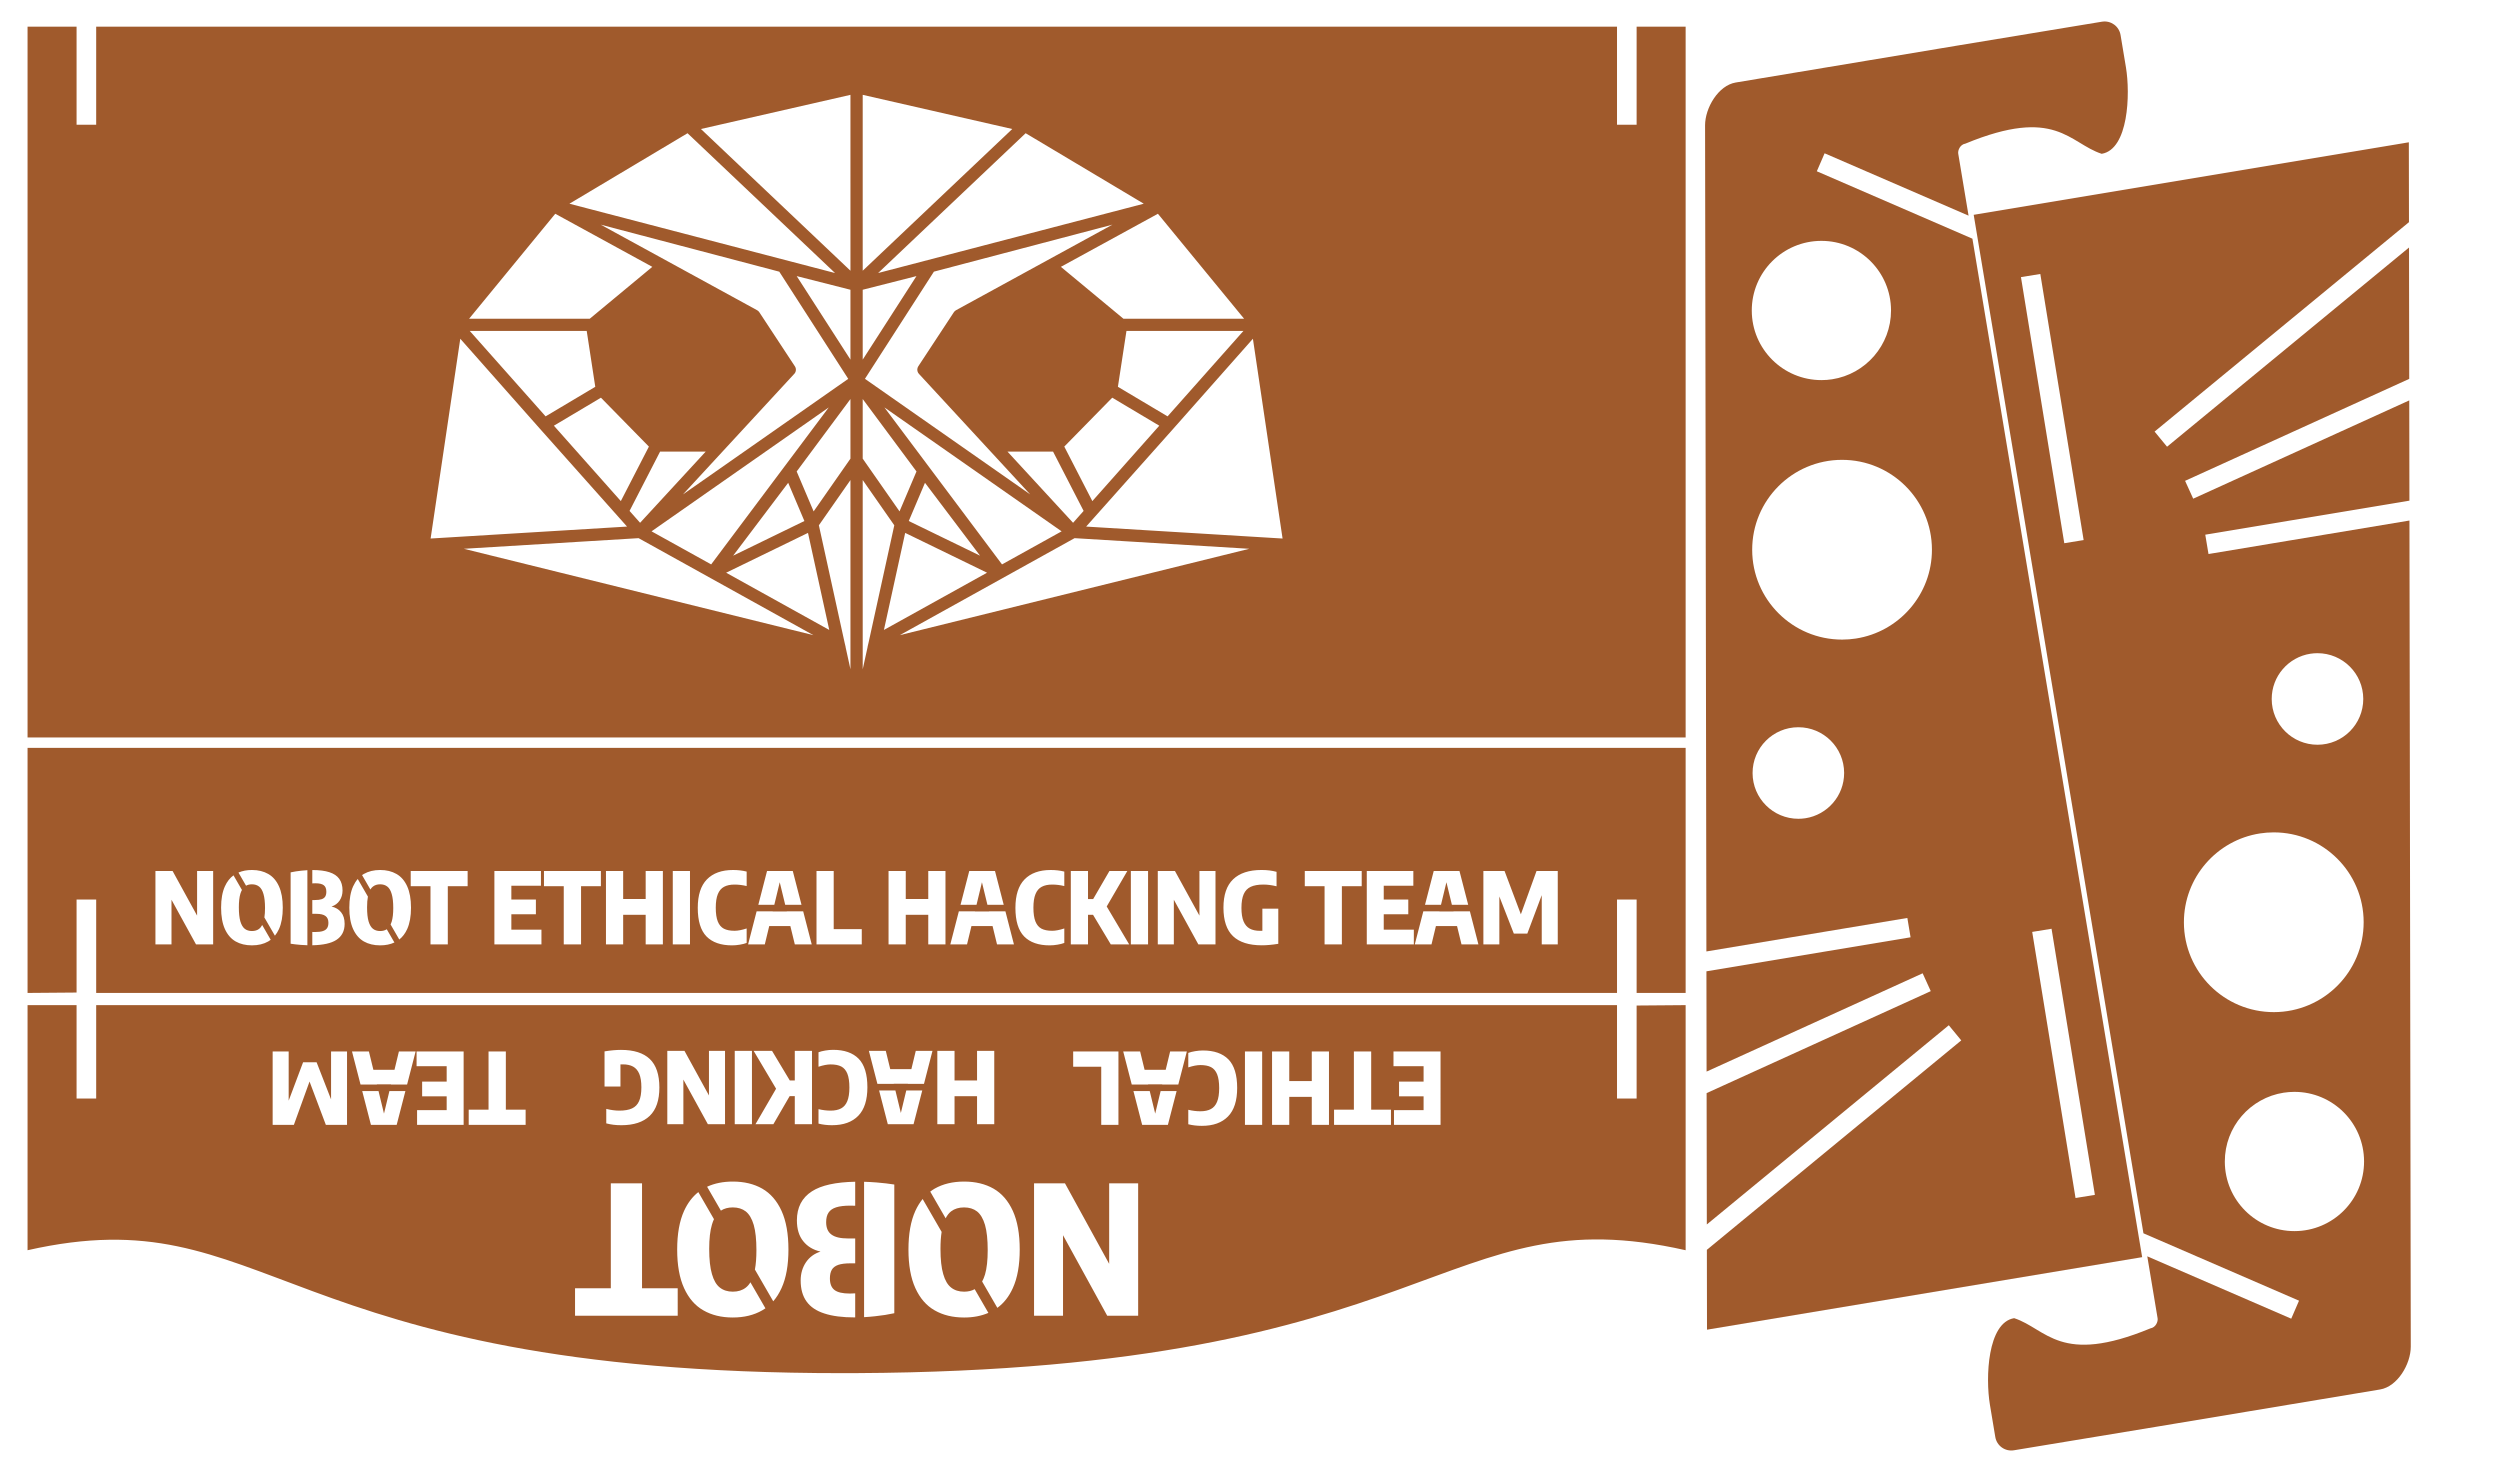 <?xml version="1.0" encoding="UTF-8" standalone="no"?>
<svg
   xmlns:dc="http://purl.org/dc/elements/1.1/"
   xmlns:cc="http://creativecommons.org/ns#"
   xmlns:rdf="http://www.w3.org/1999/02/22-rdf-syntax-ns#"
   xmlns:svg="http://www.w3.org/2000/svg"
   xmlns="http://www.w3.org/2000/svg"
   id="svg8"
   version="1.1"
   viewBox="0 0 510 300"
   height="300mm"
   width="510mm">
  <defs
     id="defs2" />
  <g
     transform="translate(0,-210)"
     style="display:none"
     id="layer5">
    <path
       id="rect815"
       d="M 204.138,473.337 H 154.138 V 103.337 h 50 z m -0.054,-10 v -4 h -4 v 4 z m 0,-346 V 113.337 h -4 v 4 z"
       style="display:inline;opacity:1;vector-effect:none;fill:#a05a2c;fill-opacity:1;fill-rule:evenodd;stroke:none;stroke-width:0.7;stroke-linecap:round;stroke-linejoin:round;stroke-miterlimit:4;stroke-dasharray:none;stroke-dashoffset:0;stroke-opacity:1;paint-order:stroke fill markers" />
    <path
       id="path4993"
       d="M 7.021,473.337 H 152.021 V 103.337 H 7.021 V 113.337 H 27.021 v 4 H 7.021 V 459.337 H 27.021 v 4 H 7.021 Z"
       style="display:inline;opacity:1;vector-effect:none;fill:#a05a2c;fill-opacity:1;fill-rule:evenodd;stroke:none;stroke-width:0.7;stroke-linecap:round;stroke-linejoin:round;stroke-miterlimit:4;stroke-dasharray:none;stroke-dashoffset:0;stroke-opacity:1;paint-order:stroke fill markers" />
    <path
       style="display:inline;opacity:1;vector-effect:none;fill:#a05a2c;fill-opacity:1;fill-rule:evenodd;stroke:none;stroke-width:0.7;stroke-linecap:round;stroke-linejoin:round;stroke-miterlimit:4;stroke-dasharray:none;stroke-dashoffset:0;stroke-opacity:1;paint-order:stroke fill markers"
       d="m 206.717,251.636 0.784,210.635 41.739,26.765 -2.159,3.367 -39.562,-25.368 0.048,12.819 c 0.003,0.676 -0.666,1.783 -1.774,1.787 l -13.219,0.049 c -5.54,0.021 -9.983,4.497 -9.963,10.037 l 0.005,1.421 2.5e-4,0.091 0.019,5.181 c 0.007,1.832 1.488,3.302 3.32,3.295 l 18.52,-0.069 3.172,-0.012 42.392,-0.157 c 3.585,-0.013 7.006,-4.094 7.576,-7.633 l 26.818,-166.363 -41.56,0.155 -0.015,-4 42.22,-0.157 3.256,-20.194 -46.726,12.707 -1.05,-3.86 48.475,-13.182 4.264,-26.453 -55.252,32.175 -2.013,-3.457 58.088,-33.826 2.593,-16.086 -72.416,0.269 0.445,119.609 -4,0.015 -0.445,-119.61 z m 19.124,149.364 a 18.335,18.335 0 0 1 21.017,-15.185 18.335,18.335 0 0 1 15.186,21.017 18.335,18.335 0 0 1 -21.017,15.186 18.335,18.335 0 0 1 -15.186,-21.017 z m 0.396,49.504 a 14.203,14.203 0 0 1 16.281,-11.764 14.203,14.203 0 0 1 11.764,16.281 14.203,14.203 0 0 1 -16.281,11.764 14.203,14.203 0 0 1 -11.764,-16.281 z m 24.608,-91.598 a 9.339,9.339 0 0 1 10.705,-7.735 9.339,9.339 0 0 1 7.735,10.705 9.339,9.339 0 0 1 -10.705,7.734 9.339,9.339 0 0 1 -7.735,-10.705 z"
       id="path4881" />
    <path
       id="path4883"
       d="M 5.38,98.154 216.015,97.37 242.779,55.631 l 3.367,2.159 -25.368,39.562 12.819,-0.048 c 0.676,-0.003 1.783,0.666 1.787,1.774 l 0.049,13.219 c 0.021,5.54 4.497,9.983 10.037,9.963 l 1.421,-0.005 0.091,-2.5e-4 5.181,-0.019 c 1.832,-0.007 3.302,-1.488 3.295,-3.32 l -0.069,-18.52 -0.012,-3.172 -0.157,-42.392 c -0.013,-3.585 -4.094,-7.006 -7.633,-7.576 L 81.225,20.439 l 0.155,41.56 -4,0.015 -0.157,-42.22 -20.194,-3.256 12.707,46.726 -3.86,1.05 -13.182,-48.475 -26.453,-4.264 32.175,55.252 -3.457,2.013 -33.826,-58.088 L 5.045,8.159 5.314,80.575 124.924,80.13 124.939,84.13 5.329,84.575 Z M 154.744,79.03 a 18.335,18.335 0 0 1 -15.185,-21.017 18.335,18.335 0 0 1 21.017,-15.186 18.335,18.335 0 0 1 15.186,21.017 18.335,18.335 0 0 1 -21.017,15.186 z m 49.504,-0.396 a 14.203,14.203 0 0 1 -11.764,-16.281 14.203,14.203 0 0 1 16.281,-11.764 14.203,14.203 0 0 1 11.764,16.281 14.203,14.203 0 0 1 -16.281,11.764 z M 112.65,54.026 a 9.339,9.339 0 0 1 -7.735,-10.705 9.339,9.339 0 0 1 10.705,-7.735 9.339,9.339 0 0 1 7.734,10.705 9.339,9.339 0 0 1 -10.705,7.735 z"
       style="display:inline;opacity:1;vector-effect:none;fill:#a05a2c;fill-opacity:1;fill-rule:evenodd;stroke:none;stroke-width:0.7;stroke-linecap:round;stroke-linejoin:round;stroke-miterlimit:4;stroke-dasharray:none;stroke-dashoffset:0;stroke-opacity:1;paint-order:stroke fill markers" />
    <path
       id="path4991"
       d="m 55.162,327.798 10.158,-18.573 11.033,-7.257 15.462,14.296 v 12.918 l -11.324,11.103 -13.284,2.032 z"
       style="display:inline;opacity:1;vector-effect:none;fill:#000000;fill-opacity:1;fill-rule:evenodd;stroke:none;stroke-width:0.7;stroke-linecap:round;stroke-linejoin:round;stroke-miterlimit:4;stroke-dasharray:none;stroke-dashoffset:0;stroke-opacity:1;paint-order:stroke fill markers" />
    <path
       id="rect847"
       d="m 55.162,248.876 12.045,-14.518 13.284,2.032 11.324,11.103 v 12.918 l -15.462,14.296 -11.033,-7.257 z"
       style="display:inline;opacity:1;vector-effect:none;fill:#000000;fill-opacity:1;fill-rule:evenodd;stroke:none;stroke-width:0.7;stroke-linecap:round;stroke-linejoin:round;stroke-miterlimit:4;stroke-dasharray:none;stroke-dashoffset:0;stroke-opacity:1;paint-order:stroke fill markers" />
    <path
       id="path4737"
       d="m 42.952,226.556 22.367,40.894 11.033,7.257 33.1,-30.551 -30.896,44.183 -23.286,-14.984 z"
       style="display:inline;fill:none;fill-opacity:1;stroke:#ff0000;stroke-width:0.265px;stroke-linecap:butt;stroke-linejoin:miter;stroke-opacity:1" />
    <path
       style="display:inline;fill:#333333;fill-opacity:1;stroke:#ff0000;stroke-width:0.265px;stroke-linecap:butt;stroke-linejoin:miter;stroke-opacity:1"
       d="m 131.883,292.099 -24.053,5.269 9.87,20.289 z"
       id="path4785" />
    <path
       style="display:inline;fill:#999999;fill-opacity:1;stroke:#ff0000;stroke-width:0.265px;stroke-linecap:butt;stroke-linejoin:miter;stroke-opacity:1"
       d="m 80.491,340.284 7.014,11.784 -20.298,17.96 v -27.712 z"
       id="path4771" />
    <path
       id="path4731"
       d="m 18.718,288.337 7.84,-34.313 32.52,34.313 z"
       style="display:inline;fill:#999999;fill-opacity:1;stroke:#ff0000;stroke-width:0.265px;stroke-linecap:butt;stroke-linejoin:miter;stroke-opacity:1" />
    <path
       id="path4733"
       d="m 26.558,254.024 16.395,-27.468 16.125,61.782 z"
       style="display:inline;fill:#999999;fill-opacity:1;stroke:#ff0000;stroke-width:0.265px;stroke-linecap:butt;stroke-linejoin:miter;stroke-opacity:1" />
    <path
       id="path4739"
       d="m 67.207,234.358 v -27.712 l -24.255,19.91 12.21,22.321 z"
       style="display:inline;fill:#999999;fill-opacity:1;stroke:#ff0000;stroke-width:0.265px;stroke-linecap:butt;stroke-linejoin:miter;stroke-opacity:1" />
    <path
       id="path4741"
       d="m 80.491,236.39 7.014,-11.784 -20.298,-17.96 v 27.712 z"
       style="display:inline;fill:#999999;fill-opacity:1;stroke:#ff0000;stroke-width:0.265px;stroke-linecap:butt;stroke-linejoin:miter;stroke-opacity:1" />
    <path
       id="path4743"
       d="M 87.505,224.606 105.367,240.513 91.815,247.493 80.491,236.39 Z"
       style="display:inline;fill:#999999;fill-opacity:1;stroke:#ff0000;stroke-width:0.265px;stroke-linecap:butt;stroke-linejoin:miter;stroke-opacity:1" />
    <path
       id="path4745"
       d="m 105.367,240.513 4.087,3.642 -17.639,16.255 V 247.493 Z"
       style="display:inline;fill:#999999;fill-opacity:1;stroke:#ff0000;stroke-width:0.265px;stroke-linecap:butt;stroke-linejoin:miter;stroke-opacity:1" />
    <path
       id="path4747"
       d="m 67.207,206.646 44.935,-6.671 -2.689,44.18 z"
       style="display:inline;fill:#999999;fill-opacity:1;stroke:#ff0000;stroke-width:0.265px;stroke-linecap:butt;stroke-linejoin:miter;stroke-opacity:1" />
    <path
       id="path4749"
       d="m 112.142,199.975 20.975,84.89 -1.234,-0.29 -22.43,-40.421 z"
       style="display:inline;fill:#333333;fill-opacity:1;stroke:#ff0000;stroke-width:0.265px;stroke-linecap:butt;stroke-linejoin:miter;stroke-opacity:1" />
    <path
       id="path4751"
       d="m 78.557,288.337 39.143,-29.32 -8.247,-14.863 z"
       style="display:inline;fill:#999999;fill-opacity:1;stroke:#ff0000;stroke-width:0.265px;stroke-linecap:butt;stroke-linejoin:miter;stroke-opacity:1" />
    <path
       id="path4753"
       d="m 78.557,288.337 h 16.339 l 12.935,-9.031 -10.881,-4.618 z"
       style="display:inline;fill:#999999;fill-opacity:1;stroke:#ff0000;stroke-width:0.265px;stroke-linecap:butt;stroke-linejoin:miter;stroke-opacity:1" />
    <path
       id="path4755"
       d="m 131.883,284.575 -24.053,-5.269 9.87,-20.289 z"
       style="display:inline;fill:#333333;fill-opacity:1;stroke:#ff0000;stroke-width:0.265px;stroke-linecap:butt;stroke-linejoin:miter;stroke-opacity:1" />
    <path
       id="path4757"
       d="m 94.896,288.337 h 54.118 l -41.184,-9.031 z"
       style="display:inline;fill:none;fill-opacity:1;stroke:#ff0000;stroke-width:0.265px;stroke-linecap:butt;stroke-linejoin:miter;stroke-opacity:1" />
    <path
       id="path4759"
       d="M 78.557,288.337 H 59.077 l -3.806,-14.984 z"
       style="display:inline;fill:#999999;fill-opacity:1;stroke:#ff0000;stroke-width:0.265px;stroke-linecap:butt;stroke-linejoin:miter;stroke-opacity:1" />
    <path
       style="display:inline;fill:#999999;fill-opacity:1;stroke:#ff0000;stroke-width:0.265px;stroke-linecap:butt;stroke-linejoin:miter;stroke-opacity:1"
       d="m 18.718,288.337 7.84,34.313 32.52,-34.313 z"
       id="path4761" />
    <path
       style="display:inline;fill:#999999;fill-opacity:1;stroke:#ff0000;stroke-width:0.265px;stroke-linecap:butt;stroke-linejoin:miter;stroke-opacity:1"
       d="m 26.558,322.65 16.395,27.468 16.125,-61.782 z"
       id="path4763" />
    <path
       style="display:inline;fill:none;fill-opacity:1;stroke:#ff0000;stroke-width:0.265px;stroke-linecap:butt;stroke-linejoin:miter;stroke-opacity:1"
       d="m 42.952,350.119 22.367,-40.894 11.033,-7.257 33.1,30.551 -30.896,-44.182 -23.286,14.984 z"
       id="path4767" />
    <path
       style="display:inline;fill:#999999;fill-opacity:1;stroke:#ff0000;stroke-width:0.265px;stroke-linecap:butt;stroke-linejoin:miter;stroke-opacity:1"
       d="m 67.207,342.316 v 27.712 L 42.952,350.119 55.162,327.798 Z"
       id="path4769" />
    <path
       style="display:inline;fill:#999999;fill-opacity:1;stroke:#ff0000;stroke-width:0.265px;stroke-linecap:butt;stroke-linejoin:miter;stroke-opacity:1"
       d="M 87.505,352.069 105.367,336.161 91.815,329.181 80.491,340.284 Z"
       id="path4773" />
    <path
       style="display:inline;fill:#999999;fill-opacity:1;stroke:#ff0000;stroke-width:0.265px;stroke-linecap:butt;stroke-linejoin:miter;stroke-opacity:1"
       d="m 105.367,336.161 4.087,-3.642 -17.639,-16.255 v 12.917 z"
       id="path4775" />
    <path
       style="display:inline;fill:#999999;fill-opacity:1;stroke:#ff0000;stroke-width:0.265px;stroke-linecap:butt;stroke-linejoin:miter;stroke-opacity:1"
       d="m 67.207,370.028 44.935,6.671 -2.689,-44.18 z"
       id="path4777" />
    <path
       style="display:inline;fill:#333333;fill-opacity:1;stroke:#ff0000;stroke-width:0.265px;stroke-linecap:butt;stroke-linejoin:miter;stroke-opacity:1"
       d="m 112.142,376.699 20.975,-84.89 -1.234,0.29 -22.43,40.421 z"
       id="path4779" />
    <path
       style="display:inline;fill:#999999;fill-opacity:1;stroke:#ff0000;stroke-width:0.265px;stroke-linecap:butt;stroke-linejoin:miter;stroke-opacity:1"
       d="m 78.557,288.337 39.143,29.32 -8.247,14.863 z"
       id="path4781" />
    <path
       style="display:inline;fill:#999999;fill-opacity:1;stroke:#ff0000;stroke-width:0.265px;stroke-linecap:butt;stroke-linejoin:miter;stroke-opacity:1"
       d="m 78.557,288.337 h 16.339 l 12.935,9.031 -10.881,4.618 z"
       id="path4783" />
    <path
       style="display:inline;fill:none;fill-opacity:1;stroke:#ff0000;stroke-width:0.265px;stroke-linecap:butt;stroke-linejoin:miter;stroke-opacity:1"
       d="m 94.896,288.337 h 54.118 l -41.184,9.031 z"
       id="path4787" />
    <path
       style="display:inline;fill:#999999;fill-opacity:1;stroke:#ff0000;stroke-width:0.265px;stroke-linecap:butt;stroke-linejoin:miter;stroke-opacity:1"
       d="M 78.557,288.337 H 59.077 l -3.806,14.984 z"
       id="path4789" />
    <path
       id="path4809"
       d="m 107.831,279.306 -10.881,-4.618 20.751,-15.671 z"
       style="display:inline;fill:none;fill-opacity:1;stroke:#ff0000;stroke-width:0.265px;stroke-linecap:butt;stroke-linejoin:miter;stroke-opacity:1" />
    <path
       id="path4811"
       d="m 117.701,317.657 -20.751,-15.671 10.881,-4.618 z"
       style="display:inline;fill:none;fill-opacity:1;stroke:#ff0000;stroke-width:0.265px;stroke-linecap:butt;stroke-linejoin:miter;stroke-opacity:1" />
    <path
       id="path4737-3"
       d="m 42.952,226.556 22.367,40.894 11.033,7.257 33.1,-30.551 -30.896,44.183 -23.286,-14.984 z"
       style="display:inline;fill:none;fill-opacity:1;stroke:#ff0000;stroke-width:0.265px;stroke-linecap:butt;stroke-linejoin:miter;stroke-opacity:1" />
    <path
       style="display:inline;fill:#333333;fill-opacity:1;stroke:#ff0000;stroke-width:0.265px;stroke-linecap:butt;stroke-linejoin:miter;stroke-opacity:1"
       d="m 131.883,292.099 -24.053,5.269 9.87,20.289 z"
       id="path4785-6" />
    <path
       style="display:inline;fill:#999999;fill-opacity:1;stroke:#ff0000;stroke-width:0.265px;stroke-linecap:butt;stroke-linejoin:miter;stroke-opacity:1"
       d="m 80.491,340.284 7.014,11.784 -20.298,17.96 v -27.712 z"
       id="path4771-7" />
    <path
       id="path4731-5"
       d="m 18.718,288.337 7.84,-34.313 32.52,34.313 z"
       style="display:inline;fill:#999999;fill-opacity:1;stroke:#ff0000;stroke-width:0.265px;stroke-linecap:butt;stroke-linejoin:miter;stroke-opacity:1" />
    <path
       id="path4733-3"
       d="M 26.558,254.024 42.952,226.556 59.077,288.337 Z"
       style="display:inline;fill:#999999;fill-opacity:1;stroke:#ff0000;stroke-width:0.265px;stroke-linecap:butt;stroke-linejoin:miter;stroke-opacity:1" />
    <path
       id="path4739-5"
       d="m 67.207,234.358 v -27.712 l -24.255,19.91 12.21,22.321 z"
       style="display:inline;fill:#999999;fill-opacity:1;stroke:#ff0000;stroke-width:0.265px;stroke-linecap:butt;stroke-linejoin:miter;stroke-opacity:1" />
    <path
       id="path4741-6"
       d="m 80.491,236.39 7.014,-11.784 -20.298,-17.96 v 27.712 z"
       style="display:inline;fill:#999999;fill-opacity:1;stroke:#ff0000;stroke-width:0.265px;stroke-linecap:butt;stroke-linejoin:miter;stroke-opacity:1" />
    <path
       id="path4743-2"
       d="m 87.505,224.606 17.862,15.907 -13.552,6.98 -11.324,-11.103 z"
       style="display:inline;fill:#999999;fill-opacity:1;stroke:#ff0000;stroke-width:0.265px;stroke-linecap:butt;stroke-linejoin:miter;stroke-opacity:1" />
    <path
       id="path4745-9"
       d="m 105.367,240.513 4.087,3.642 L 91.815,260.41 v -12.917 z"
       style="display:inline;fill:#999999;fill-opacity:1;stroke:#ff0000;stroke-width:0.265px;stroke-linecap:butt;stroke-linejoin:miter;stroke-opacity:1" />
    <path
       id="path4747-1"
       d="m 67.207,206.646 44.935,-6.671 -2.689,44.18 z"
       style="display:inline;fill:#999999;fill-opacity:1;stroke:#ff0000;stroke-width:0.265px;stroke-linecap:butt;stroke-linejoin:miter;stroke-opacity:1" />
    <path
       id="path4749-2"
       d="m 112.142,199.975 20.975,84.89 -1.234,-0.29 -22.43,-40.421 z"
       style="display:inline;fill:#333333;fill-opacity:1;stroke:#ff0000;stroke-width:0.265px;stroke-linecap:butt;stroke-linejoin:miter;stroke-opacity:1" />
    <path
       id="path4751-7"
       d="m 78.557,288.337 39.143,-29.32 -8.247,-14.863 z"
       style="display:inline;fill:#999999;fill-opacity:1;stroke:#ff0000;stroke-width:0.265px;stroke-linecap:butt;stroke-linejoin:miter;stroke-opacity:1" />
    <path
       id="path4753-0"
       d="m 78.557,288.337 h 16.339 l 12.935,-9.031 -10.881,-4.618 z"
       style="display:inline;fill:#999999;fill-opacity:1;stroke:#ff0000;stroke-width:0.265px;stroke-linecap:butt;stroke-linejoin:miter;stroke-opacity:1" />
    <path
       id="path4755-9"
       d="m 131.883,284.575 -24.053,-5.269 9.87,-20.289 z"
       style="display:inline;fill:#333333;fill-opacity:1;stroke:#ff0000;stroke-width:0.265px;stroke-linecap:butt;stroke-linejoin:miter;stroke-opacity:1" />
    <path
       id="path4757-3"
       d="m 94.896,288.337 h 54.118 l -41.184,-9.031 z"
       style="display:inline;fill:none;fill-opacity:1;stroke:#ff0000;stroke-width:0.265px;stroke-linecap:butt;stroke-linejoin:miter;stroke-opacity:1" />
    <path
       id="path4759-6"
       d="M 78.557,288.337 H 59.077 l -3.806,-14.984 z"
       style="display:inline;fill:#999999;fill-opacity:1;stroke:#ff0000;stroke-width:0.265px;stroke-linecap:butt;stroke-linejoin:miter;stroke-opacity:1" />
    <path
       style="display:inline;fill:#999999;fill-opacity:1;stroke:#ff0000;stroke-width:0.265px;stroke-linecap:butt;stroke-linejoin:miter;stroke-opacity:1"
       d="m 18.718,288.337 7.84,34.313 32.52,-34.313 z"
       id="path4761-0" />
    <path
       style="display:inline;fill:#999999;fill-opacity:1;stroke:#ff0000;stroke-width:0.265px;stroke-linecap:butt;stroke-linejoin:miter;stroke-opacity:1"
       d="M 26.558,322.65 42.952,350.119 59.077,288.337 Z"
       id="path4763-6" />
    <path
       style="display:inline;fill:none;fill-opacity:1;stroke:#ff0000;stroke-width:0.265px;stroke-linecap:butt;stroke-linejoin:miter;stroke-opacity:1"
       d="m 42.952,350.119 22.367,-40.894 11.033,-7.257 33.1,30.551 -30.896,-44.182 -23.286,14.984 z"
       id="path4767-2" />
    <path
       style="display:inline;fill:#999999;fill-opacity:1;stroke:#ff0000;stroke-width:0.265px;stroke-linecap:butt;stroke-linejoin:miter;stroke-opacity:1"
       d="m 67.207,342.316 v 27.712 L 42.952,350.119 55.162,327.798 Z"
       id="path4769-6" />
    <path
       style="display:inline;fill:#999999;fill-opacity:1;stroke:#ff0000;stroke-width:0.265px;stroke-linecap:butt;stroke-linejoin:miter;stroke-opacity:1"
       d="M 87.505,352.069 105.367,336.161 91.815,329.181 80.491,340.284 Z"
       id="path4773-1" />
    <path
       style="display:inline;fill:#999999;fill-opacity:1;stroke:#ff0000;stroke-width:0.265px;stroke-linecap:butt;stroke-linejoin:miter;stroke-opacity:1"
       d="m 105.367,336.161 4.087,-3.642 -17.639,-16.255 v 12.917 z"
       id="path4775-8" />
    <path
       style="display:inline;fill:#999999;fill-opacity:1;stroke:#ff0000;stroke-width:0.265px;stroke-linecap:butt;stroke-linejoin:miter;stroke-opacity:1"
       d="m 67.207,370.028 44.935,6.671 -2.689,-44.18 z"
       id="path4777-7" />
    <path
       style="display:inline;fill:#333333;fill-opacity:1;stroke:#ff0000;stroke-width:0.265px;stroke-linecap:butt;stroke-linejoin:miter;stroke-opacity:1"
       d="m 112.142,376.699 20.975,-84.89 -1.234,0.29 -22.43,40.421 z"
       id="path4779-9" />
    <path
       style="display:inline;fill:#999999;fill-opacity:1;stroke:#ff0000;stroke-width:0.265px;stroke-linecap:butt;stroke-linejoin:miter;stroke-opacity:1"
       d="m 78.557,288.337 39.143,29.32 -8.247,14.863 z"
       id="path4781-2" />
    <path
       style="display:inline;fill:#999999;fill-opacity:1;stroke:#ff0000;stroke-width:0.265px;stroke-linecap:butt;stroke-linejoin:miter;stroke-opacity:1"
       d="m 78.557,288.337 h 16.339 l 12.935,9.031 -10.881,4.618 z"
       id="path4783-0" />
    <path
       style="display:inline;fill:none;fill-opacity:1;stroke:#ff0000;stroke-width:0.265px;stroke-linecap:butt;stroke-linejoin:miter;stroke-opacity:1"
       d="m 94.896,288.337 h 54.118 l -41.184,9.031 z"
       id="path4787-2" />
    <path
       style="display:inline;fill:#999999;fill-opacity:1;stroke:#ff0000;stroke-width:0.265px;stroke-linecap:butt;stroke-linejoin:miter;stroke-opacity:1"
       d="M 78.557,288.337 H 59.077 l -3.806,14.984 z"
       id="path4789-3" />
    <path
       id="path4809-7"
       d="m 107.831,279.306 -10.881,-4.618 20.751,-15.671 z"
       style="display:inline;fill:none;fill-opacity:1;stroke:#ff0000;stroke-width:0.265px;stroke-linecap:butt;stroke-linejoin:miter;stroke-opacity:1" />
    <path
       id="path4811-5"
       d="m 117.701,317.657 -20.751,-15.671 10.881,-4.618 z"
       style="display:inline;fill:none;fill-opacity:1;stroke:#ff0000;stroke-width:0.265px;stroke-linecap:butt;stroke-linejoin:miter;stroke-opacity:1" />
  </g>
  <g
     transform="translate(0,-210)"
     id="layer4">
    <path
       id="path1309"
       d="M 343.871,362.56 H 5.621 v 50 l 10,-0.082 v -18.971 h 4 v 19.053 H 329.871 v -19.053 h 4 v 19.053 h 10 z m -26.088,25.121 v 14.971 h -3.268 v -10.035 l -2.943,7.839 h -2.752 l -2.954,-7.576 v 9.771 h -3.257 v -14.971 h 4.319 l 3.328,8.84 3.196,-8.84 z m -16.188,14.971 h -3.449 l -0.911,-3.733 h -4.309 l -0.9,3.733 h -3.409 l 1.738,-6.737 h 3.286 l -0.007,0.029 h 2.883 l -0.007,-0.029 h 3.347 z m -2.085,-8.078 h -3.325 l -1.114,-4.598 -1.107,4.598 h -3.262 l 1.779,-6.893 h 5.25 z m -11.088,5.073 v 3.005 h -9.599 v -14.971 h 9.498 v 3.004 h -6.039 v 2.822 h 5.007 v 3.004 h -5.007 v 3.135 z m -10.634,-11.966 v 3.105 h -4.046 v 11.866 h -3.53 v -11.866 h -4.036 v -3.105 z m -17.017,7.687 v 7.172 c -1.261,0.202 -2.381,0.303 -3.358,0.303 -2.616,0 -4.575,-0.621 -5.877,-1.861 -1.302,-1.248 -1.952,-3.187 -1.952,-5.817 0,-2.596 0.657,-4.524 1.972,-5.785 1.322,-1.268 3.25,-1.902 5.786,-1.902 0.587,0 1.123,0.03 1.608,0.091 0.492,0.061 0.982,0.155 1.467,0.283 v 2.954 c -0.492,-0.121 -0.951,-0.209 -1.376,-0.263 -0.425,-0.061 -0.86,-0.091 -1.305,-0.091 -1.065,0 -1.925,0.152 -2.579,0.455 -0.647,0.297 -1.126,0.792 -1.436,1.487 -0.31,0.695 -0.466,1.636 -0.466,2.823 0,1.133 0.142,2.043 0.425,2.731 0.29,0.688 0.712,1.184 1.265,1.487 0.553,0.303 1.247,0.455 2.083,0.455 0.223,0 0.388,-0.003 0.496,-0.01 v -4.511 z m -12.809,-7.687 v 14.971 h -3.501 l -4.997,-9.104 v 9.104 h -3.277 v -14.971 h 3.5 l 4.997,9.104 v -9.104 z m -13.757,0 v 14.971 h -3.51 v -14.971 z m -3.854,14.971 h -3.753 l -3.621,-6.039 h -1.022 v 6.039 h -3.51 v -14.971 h 3.51 v 5.725 h 1.052 l 3.318,-5.725 h 3.651 l -4.207,7.242 z m -13.232,-14.85 v 2.953 c -0.843,-0.202 -1.666,-0.303 -2.468,-0.303 -0.87,0 -1.585,0.152 -2.145,0.455 -0.56,0.297 -0.982,0.792 -1.265,1.487 -0.283,0.688 -0.425,1.611 -0.425,2.771 0,1.194 0.139,2.135 0.415,2.823 0.276,0.688 0.691,1.177 1.244,1.467 0.553,0.283 1.275,0.425 2.165,0.425 0.688,0 1.514,-0.159 2.478,-0.475 v 2.953 c -0.384,0.148 -0.847,0.266 -1.386,0.354 -0.539,0.094 -1.072,0.142 -1.598,0.142 -2.279,0 -4.016,-0.606 -5.21,-1.82 -1.187,-1.221 -1.78,-3.163 -1.78,-5.827 0,-2.596 0.62,-4.531 1.861,-5.806 1.248,-1.281 3.028,-1.922 5.341,-1.922 0.985,0 1.909,0.108 2.772,0.323 z m -10.277,14.85 h -3.449 l -0.91,-3.733 h -4.309 l -0.9,3.733 h -3.409 l 1.739,-6.737 h 3.286 l -0.007,0.029 h 2.883 l -0.007,-0.029 h 3.346 z m -2.085,-8.078 h -3.325 l -1.114,-4.598 -1.106,4.598 h -3.262 l 1.779,-6.893 h 5.25 z m -11.88,-6.893 v 14.971 h -3.511 v -6.039 h -4.592 v 6.039 h -3.51 v -14.971 h 3.51 v 5.715 h 4.592 v -5.715 z m -17.076,11.865 v 3.106 H 166.566 v -14.971 h 3.51 v 11.865 z m -10.21,3.106 h -3.449 l -0.911,-3.733 h -4.309 l -0.901,3.733 h -3.409 l 1.738,-6.737 h 3.286 l -0.007,0.029 h 2.883 l -0.007,-0.029 h 3.346 z m -2.085,-8.078 h -3.325 l -1.114,-4.598 -1.107,4.598 h -3.262 l 1.779,-6.893 h 5.25 z m -11.187,-6.772 v 2.953 c -0.843,-0.202 -1.666,-0.303 -2.468,-0.303 -0.87,0 -1.585,0.152 -2.145,0.455 -0.56,0.297 -0.981,0.792 -1.265,1.487 -0.283,0.688 -0.425,1.611 -0.425,2.771 0,1.194 0.138,2.135 0.414,2.823 0.276,0.688 0.691,1.177 1.244,1.467 0.553,0.283 1.275,0.425 2.165,0.425 0.688,0 1.514,-0.159 2.478,-0.475 v 2.953 c -0.384,0.148 -0.847,0.266 -1.386,0.354 -0.54,0.094 -1.072,0.142 -1.598,0.142 -2.279,0 -4.016,-0.606 -5.21,-1.82 -1.187,-1.221 -1.781,-3.163 -1.781,-5.827 0,-2.596 0.621,-4.531 1.862,-5.806 1.247,-1.281 3.028,-1.922 5.341,-1.922 0.985,0 1.908,0.108 2.771,0.323 z m -11.562,-0.121 v 14.971 h -3.51 v -14.971 z m -5.53,0 v 14.971 h -3.509 v -6.039 h -4.593 v 6.039 h -3.509 v -14.971 h 3.509 v 5.715 h 4.593 v -5.715 z m -12.646,0 v 3.105 h -4.046 v 11.866 h -3.53 v -11.866 h -4.036 v -3.105 z m -12.125,11.966 v 3.005 h -9.6 v -14.971 h 9.498 v 3.004 h -6.038 v 2.822 h 5.007 v 3.004 h -5.007 v 3.135 z M 95.397,387.681 v 3.105 h -4.046 v 11.866 h -3.531 v -11.866 h -4.035 v -3.105 z m -11.552,7.484 c 0,1.767 -0.26,3.224 -0.779,4.37 -0.408,0.896 -0.947,1.603 -1.613,2.128 l -1.769,-3.062 c 0.085,-0.182 0.161,-0.381 0.226,-0.603 0.209,-0.695 0.314,-1.615 0.314,-2.762 0,-1.194 -0.105,-2.144 -0.314,-2.852 -0.202,-0.708 -0.499,-1.214 -0.89,-1.518 -0.391,-0.31 -0.88,-0.466 -1.467,-0.466 -0.587,0 -1.075,0.152 -1.467,0.456 -0.198,0.15 -0.373,0.352 -0.525,0.605 l -1.7,-2.943 c 0.117,-0.082 0.238,-0.159 0.363,-0.23 0.937,-0.539 2.046,-0.809 3.327,-0.809 1.281,0 2.391,0.27 3.328,0.809 0.937,0.533 1.666,1.372 2.185,2.519 0.519,1.14 0.779,2.592 0.779,4.359 z m -3.384,7.103 c -0.844,0.389 -1.813,0.585 -2.908,0.585 -1.281,0 -2.39,-0.266 -3.327,-0.798 -0.937,-0.539 -1.666,-1.38 -2.185,-2.519 -0.519,-1.146 -0.779,-2.603 -0.779,-4.37 0,-1.767 0.26,-3.219 0.779,-4.359 0.261,-0.575 0.574,-1.073 0.94,-1.494 l 2.073,3.59 v 5.3e-4 c -0.114,0.602 -0.171,1.332 -0.171,2.192 0,1.194 0.101,2.144 0.303,2.853 0.209,0.708 0.509,1.217 0.9,1.528 0.391,0.303 0.88,0.455 1.467,0.455 0.529,0 0.978,-0.122 1.348,-0.363 z m -10.156,-3.804 c -1.3e-4,1.463 -0.567,2.559 -1.7,3.287 -1.056,0.683 -2.693,1.042 -4.895,1.084 v -2.716 c 0.186,0.007 0.373,0.013 0.546,0.013 0.674,0 1.21,-0.064 1.608,-0.192 0.398,-0.128 0.684,-0.328 0.859,-0.597 0.182,-0.27 0.273,-0.63 0.273,-1.082 0,-0.641 -0.198,-1.106 -0.596,-1.396 -0.391,-0.297 -1.019,-0.445 -1.882,-0.445 h -0.808 v -2.812 h 0.525 c 0.587,0 1.049,-0.058 1.386,-0.172 0.344,-0.121 0.587,-0.303 0.729,-0.546 0.148,-0.25 0.223,-0.577 0.223,-0.982 0,-0.614 -0.172,-1.052 -0.516,-1.315 -0.344,-0.27 -0.924,-0.405 -1.74,-0.405 -0.194,0 -0.398,0.009 -0.606,0.023 v -2.723 c 0.013,-4e-5 0.027,-5.3e-4 0.039,-5.3e-4 1.403,0 2.552,0.149 3.449,0.445 0.904,0.29 1.574,0.741 2.013,1.355 0.445,0.614 0.667,1.406 0.667,2.377 0,0.776 -0.199,1.46 -0.597,2.054 -0.398,0.587 -0.947,0.991 -1.648,1.213 0.83,0.189 1.48,0.58 1.952,1.174 0.479,0.587 0.718,1.372 0.718,2.356 z m -7.598,-10.946 v 5.3e-4 15.311 c -0.437,-0.013 -0.899,-0.034 -1.415,-0.077 -0.742,-0.061 -1.41,-0.139 -2.003,-0.233 v -14.556 c 0.668,-0.148 1.396,-0.263 2.185,-0.344 0.42,-0.046 0.831,-0.08 1.233,-0.102 z m -5.019,7.647 c 0,1.767 -0.259,3.224 -0.779,4.37 -0.232,0.51 -0.51,0.957 -0.826,1.347 l -2.147,-3.718 c 0.086,-0.55 0.13,-1.191 0.13,-1.928 0,-1.194 -0.105,-2.144 -0.314,-2.852 -0.202,-0.708 -0.499,-1.214 -0.89,-1.518 -0.391,-0.31 -0.88,-0.466 -1.467,-0.466 -0.461,0 -0.86,0.095 -1.2,0.283 l -1.548,-2.682 c 0.806,-0.347 1.721,-0.523 2.749,-0.523 1.281,0 2.391,0.27 3.328,0.809 0.937,0.533 1.666,1.372 2.185,2.519 0.519,1.14 0.779,2.592 0.779,4.359 z m -2.463,6.552 c -0.161,0.122 -0.326,0.237 -0.501,0.338 -0.937,0.533 -2.047,0.798 -3.328,0.798 -1.281,0 -2.39,-0.266 -3.327,-0.798 -0.937,-0.539 -1.666,-1.38 -2.185,-2.519 -0.519,-1.146 -0.779,-2.603 -0.779,-4.37 0,-1.767 0.26,-3.219 0.779,-4.359 0.436,-0.962 1.021,-1.705 1.752,-2.235 l 1.721,2.98 c -0.126,0.227 -0.235,0.49 -0.327,0.793 -0.202,0.688 -0.304,1.604 -0.304,2.751 0,1.194 0.102,2.144 0.304,2.853 0.209,0.708 0.509,1.217 0.9,1.528 0.391,0.303 0.88,0.455 1.467,0.455 0.587,0 1.076,-0.148 1.467,-0.444 0.243,-0.188 0.45,-0.451 0.62,-0.788 z M 43.483,387.681 v 14.971 h -3.5 l -4.997,-9.104 v 9.104 h -3.277 v -14.971 h 3.5 l 4.997,9.104 v -9.104 z"
       style="display:inline;opacity:1;vector-effect:none;fill:#a05a2c;fill-opacity:1;fill-rule:evenodd;stroke:none;stroke-width:0.7;stroke-linecap:round;stroke-linejoin:round;stroke-miterlimit:4;stroke-dasharray:none;stroke-dashoffset:0;stroke-opacity:1;paint-order:stroke fill markers" />
    <path
       id="path4993-4"
       d="m 343.871,215.443 h -10 v 20 h -4 V 215.443 H 19.621 v 20 H 15.621 V 215.443 H 5.621 V 360.443 H 343.871 Z m -82.226,104.417 -26.627,-1.62 -13.444,-0.818 1.928,-2.164 15.908,-17.863 c 7.9e-4,-7.9e-4 0.001,-10e-4 0.002,-0.002 l 16.181,-18.287 z m -6.786,2.092 -71.298,17.617 35.654,-19.785 z m -1.066,-46.936 h -24.619 l -3.455,-2.866 -9.299,-7.715 19.796,-10.829 z m -0.139,2.5 -15.468,17.421 -10.132,-6.03 0.987,-6.454 0.756,-4.937 z m -17.158,19.325 -13.657,15.381 -5.725,-11.119 9.782,-9.977 z m -3.17,-45.286 -54.19,14.142 30.095,-28.522 z m -6.383,4.272 -31.91,17.455 c -0.18,0.098 -0.333,0.239 -0.445,0.41 l -7.256,11.033 c -0.259,0.393 -0.275,0.898 -0.042,1.306 0.047,0.082 0.103,0.159 0.167,0.229 l 22.705,24.597 -33.714,-23.576 1.512,-2.351 12.558,-19.514 z m -5.884,58.401 -2.151,2.422 -0.012,-0.013 -0.027,-0.03 -0.011,-0.012 -13.335,-14.471 h 9.303 z m -4.489,4.164 -0.042,0.024 -0.238,0.132 -11.878,6.59 -23.988,-32.023 z m -10.069,-82.075 -9.916,9.398 -3.574,3.387 -17.017,16.127 v -35.883 z m -5.144,90.516 -21.037,11.674 4.338,-19.797 z m -1.43,-3.477 -9.706,-4.72 -0.195,-0.095 -4.637,-2.255 2.678,-6.31 0.631,-1.487 z m -12.963,-17.178 -1.796,4.229 -1.662,3.915 -7.513,-10.76 v -12.164 z m -0.004,-39.855 -3.001,4.663 -1.833,2.849 -6.132,9.529 v -14.256 z m -4.524,50.834 -0.087,0.399 -0.631,2.883 -4.505,20.541 -0.005,0.02 -0.209,0.892 c -0.014,0.062 -0.024,0.125 -0.028,0.189 l -0.978,4.459 v -38.613 z m -8.943,-87.81 V 265.229 L 160.052,252.489 142.987,236.317 Z m 0,39.762 v 14.253 l -4.042,-6.28 -6.923,-10.759 z m 0,22.291 v 12.164 l -7.511,10.76 -1.662,-3.915 -1.796,-4.229 z m 0,16.531 v 38.6 l -0.975,-4.446 c -0.005,-0.065 -0.014,-0.129 -0.028,-0.193 l -0.191,-0.809 -0.004,-0.017 -4.725,-21.547 -0.132,-0.602 -0.386,-1.761 z m -0.452,-20.648 -31.982,22.365 -1.733,1.212 22.705,-24.597 c 0.022,-0.025 0.044,-0.05 0.064,-0.076 0.005,-0.006 0.01,-0.012 0.015,-0.018 0,-8e-4 0.003,-10e-4 0.003,-0.002 0.025,-0.033 0.048,-0.066 0.069,-0.101 v -0.002 c 0.021,-0.035 0.041,-0.071 0.058,-0.107 0,-7.9e-4 0,-0.002 0,-0.003 0.018,-0.038 0.034,-0.076 0.048,-0.115 0.014,-0.039 0.026,-0.079 0.037,-0.12 0.01,-0.04 0.018,-0.081 0.024,-0.122 0.006,-0.04 0.01,-0.081 0.012,-0.122 0.003,-0.043 0.003,-0.085 0,-0.128 -0.003,-0.042 -0.007,-0.083 -0.013,-0.124 -0.007,-0.041 -0.015,-0.082 -0.026,-0.122 -0.01,-0.04 -0.023,-0.08 -0.037,-0.119 -0.014,-0.039 -0.03,-0.077 -0.049,-0.114 v -0.001 c -0.018,-0.037 -0.038,-0.072 -0.059,-0.107 -0.006,-0.01 -0.013,-0.021 -0.02,-0.031 l -7.257,-11.033 c -0.112,-0.171 -0.264,-0.311 -0.443,-0.41 l -31.912,-17.455 36.428,9.59 13.114,20.379 z m -2.688,-21.584 -54.19,-14.142 24.095,-14.38 z m -1.184,72.809 -21.037,-11.674 16.699,-8.123 z m -0.103,-45.393 -23.988,32.023 -12.16,-6.746 7.915,-5.535 z m -3.137,46.455 -71.298,-17.617 6.09,-0.371 29.554,-1.798 z m -1.831,-23.284 -14.538,7.072 11.23,-14.869 2.987,7.041 z m -20.132,-14.161 -13.386,14.525 -2.151,-2.423 v -5.3e-4 l 6.233,-12.102 z M 133.069,264.437 120.315,275.017 H 95.698 l 17.574,-21.41 z m -0.694,36.668 -4.232,8.217 -1.494,2.901 -13.656,-15.38 9.599,-5.713 7.262,7.405 z m -4.459,16.318 -17.225,1.048 -9.775,0.594 -9.331,0.568 -3.74,0.227 6.052,-40.754 16.181,18.287 c 0,7.9e-4 0.003,10e-4 0.003,0.002 l 15.906,17.863 c 0.007,0.008 0.015,0.015 0.022,0.023 l 0.505,0.567 z m -6.481,-28.515 -10.132,6.03 -15.468,-17.421 h 23.856 l 0.218,1.421 z"
       style="display:inline;opacity:1;vector-effect:none;fill:#a05a2c;fill-opacity:1;fill-rule:evenodd;stroke:none;stroke-width:0.7;stroke-linecap:round;stroke-linejoin:round;stroke-miterlimit:4;stroke-dasharray:none;stroke-dashoffset:0;stroke-opacity:1;paint-order:stroke fill markers" />
    <path
       id="path892"
       d="m 348.228,481.256 88.771,-14.795 -34.628,-207.77 -31.74,-13.749 1.589,-3.67 29.367,12.72 -2.107,-12.645 c -0.112,-0.667 0.371,-1.867 1.464,-2.049 18.465,-7.627 21.133,-0.098 27.801,2.079 5.465,-0.911 5.859,-12.167 4.948,-17.631 l -0.233,-1.401 -0.015,-0.09 -0.851,-5.11 c -0.301,-1.807 -1.999,-3.02 -3.807,-2.718 l -29.758,4.915 -3.129,0.522 -41.816,6.969 c -3.536,0.589 -6.256,5.167 -6.25,8.752 l 0.269,168.51 40.995,-6.833 0.658,3.945 -41.646,6.941 0.032,20.455 44.077,-20.052 1.656,3.641 -45.726,20.802 0.043,26.794 49.362,-40.637 2.543,3.089 -51.896,42.722 z m 79.129,-27.505 -3.948,0.643 -8.84,-54.285 3.948,-0.643 z m -59.054,-76.829 c -0.464,0.071 -0.939,0.109 -1.422,0.11 -5.158,0.009 -9.346,-4.165 -9.355,-9.323 -0.009,-5.158 4.165,-9.346 9.323,-9.354 5.158,-0.009 9.346,4.165 9.355,9.322 0.008,4.674 -3.419,8.552 -7.901,9.245 z m 10.302,-36.66 c -0.91,0.141 -1.842,0.214 -2.792,0.216 -10.126,0.018 -18.348,-8.177 -18.366,-18.303 -0.018,-10.126 8.177,-18.349 18.303,-18.366 10.126,-0.018 18.349,8.177 18.366,18.303 0.016,9.177 -6.713,16.79 -15.511,18.15 z m -4.851,-52.887 c -0.705,0.109 -1.427,0.166 -2.163,0.167 -7.844,0.014 -14.215,-6.335 -14.228,-14.179 -0.014,-7.844 6.335,-14.214 14.179,-14.227 7.844,-0.014 14.215,6.334 14.228,14.179 0.012,7.109 -5.2,13.007 -12.016,14.06 z"
       style="display:inline;opacity:1;vector-effect:none;fill:#a05a2c;fill-opacity:1;fill-rule:evenodd;stroke:none;stroke-width:0.7;stroke-linecap:round;stroke-linejoin:round;stroke-miterlimit:4;stroke-dasharray:none;stroke-dashoffset:0;stroke-opacity:1;paint-order:stroke fill markers" />
    <path
       id="path1375"
       d="m 171.976,490.124 c 0.916,-5.3e-4 1.839,-0.003 2.77,-0.008 119.125,-0.637 119.125,-36.357 169.125,-25.07 V 415.046 l -10,0.082 v 18.971 h -4 V 415.046 H 19.621 v 19.053 h -4 V 415.046 H 5.621 V 465.046 C 55.23,453.848 55.618,490.178 171.976,490.124 Z m 24.698,-11.352 c -2.311,0 -4.313,-0.486 -6.004,-1.459 -1.691,-0.961 -3.004,-2.476 -3.941,-4.543 -0.937,-2.056 -1.405,-4.675 -1.405,-7.862 0,-3.187 0.468,-5.815 1.405,-7.883 0.419,-0.92 0.919,-1.726 1.49,-2.429 l 3.872,6.707 c -0.155,0.992 -0.234,2.149 -0.234,3.477 0,2.153 0.188,3.867 0.565,5.144 0.365,1.277 0.901,2.19 1.606,2.737 0.705,0.559 1.587,0.84 2.645,0.84 0.831,0 1.552,-0.172 2.165,-0.51 l 2.793,4.837 c -1.454,0.626 -3.104,0.944 -4.958,0.944 z m -47.181,0 c -2.311,0 -4.312,-0.486 -6.003,-1.459 -1.691,-0.961 -3.005,-2.476 -3.941,-4.543 -0.937,-2.056 -1.405,-4.675 -1.405,-7.862 0,-3.187 0.468,-5.815 1.405,-7.883 0.736,-1.616 1.708,-2.892 2.91,-3.839 l 3.191,5.524 c -0.152,0.328 -0.291,0.688 -0.408,1.088 -0.377,1.253 -0.566,2.913 -0.566,4.981 0,2.153 0.189,3.867 0.566,5.144 0.365,1.277 0.9,2.19 1.605,2.737 0.706,0.559 1.588,0.84 2.646,0.84 1.058,0 1.94,-0.274 2.645,-0.822 0.358,-0.271 0.673,-0.635 0.946,-1.091 l 3.065,5.309 c -0.212,0.148 -0.43,0.288 -0.655,0.416 -1.691,0.973 -3.691,1.459 -6.002,1.459 z m 24.898,-0.019 c -2.53,0 -4.604,-0.268 -6.222,-0.804 -1.63,-0.523 -2.84,-1.338 -3.63,-2.444 -0.803,-1.107 -1.204,-2.536 -1.204,-4.288 0,-1.399 0.359,-2.634 1.076,-3.704 0.718,-1.058 1.708,-1.787 2.973,-2.188 -1.496,-0.341 -2.67,-1.046 -3.521,-2.117 -0.863,-1.058 -1.295,-2.475 -1.296,-4.25 h -0.001 c 2.4e-4,-2.639 1.022,-4.616 3.065,-5.929 1.905,-1.232 4.858,-1.879 8.829,-1.955 v 4.898 c -0.336,-0.013 -0.673,-0.024 -0.984,-0.024 -1.216,0 -2.183,0.115 -2.901,0.346 -0.718,0.231 -1.234,0.591 -1.55,1.077 -0.329,0.486 -0.492,1.137 -0.492,1.952 0,1.155 0.358,1.995 1.076,2.518 0.705,0.535 1.838,0.803 3.395,0.803 h 1.457 v 5.073 h -0.946 c -1.058,0 -1.891,0.104 -2.5,0.31 -0.62,0.219 -1.059,0.547 -1.314,0.984 -0.267,0.45 -0.402,1.041 -0.402,1.771 0,1.107 0.311,1.897 0.931,2.371 0.62,0.487 1.667,0.73 3.138,0.73 0.351,0 0.717,-0.016 1.092,-0.041 v 4.911 c -0.024,7e-5 -0.049,10e-4 -0.071,10e-4 z m 1.881,-0.053 v -5.3e-4 -27.616 c 0.789,0.024 1.622,0.061 2.552,0.138 1.338,0.11 2.542,0.251 3.613,0.421 v 26.255 c -1.204,0.267 -2.518,0.474 -3.941,0.62 -0.757,0.084 -1.498,0.144 -2.224,0.183 z m 55.912,-0.294 h -6.313 l -9.014,-16.421 v 16.421 h -5.911 v -27.003 h 6.313 l 9.013,16.422 v -16.422 h 5.911 z m -93.931,0 h -20.945 v -5.6 h 7.298 v -21.403 h 6.368 v 21.403 h 7.279 z m 65.205,-1.606 -3.104,-5.374 c 0.227,-0.41 0.424,-0.885 0.589,-1.431 0.365,-1.241 0.548,-2.894 0.548,-4.961 0,-2.153 -0.183,-3.868 -0.548,-5.145 -0.377,-1.277 -0.918,-2.195 -1.624,-2.755 -0.706,-0.547 -1.587,-0.821 -2.645,-0.821 -1.058,0 -1.94,0.267 -2.645,0.802 -0.438,0.34 -0.81,0.813 -1.117,1.42 l -3.144,-5.445 c 0.29,-0.22 0.587,-0.428 0.903,-0.61 1.691,-0.961 3.693,-1.44 6.004,-1.44 2.311,0 4.311,0.479 6.002,1.44 1.691,0.973 3.005,2.489 3.942,4.544 0.937,2.068 1.405,4.696 1.405,7.883 0,3.187 -0.468,5.806 -1.405,7.862 -0.786,1.736 -1.842,3.075 -3.16,4.031 z m -45.718,-1.336 -3.739,-6.476 v -5.3e-4 c 0.205,-1.085 0.308,-2.403 0.308,-3.954 0,-2.153 -0.182,-3.868 -0.547,-5.145 -0.377,-1.277 -0.918,-2.195 -1.624,-2.755 -0.706,-0.547 -1.587,-0.821 -2.645,-0.821 -0.954,0 -1.764,0.22 -2.432,0.655 l -2.813,-4.873 c 1.522,-0.702 3.27,-1.055 5.245,-1.055 2.311,0 4.311,0.479 6.002,1.44 1.691,0.973 3.004,2.489 3.941,4.544 0.937,2.068 1.405,4.696 1.405,7.883 0,3.187 -0.468,5.806 -1.405,7.862 -0.47,1.038 -1.036,1.936 -1.696,2.695 z m 87.44,-35.79 c -0.985,0 -1.908,-0.108 -2.771,-0.323 v -2.953 c 0.843,0.202 1.666,0.303 2.468,0.303 0.87,0 1.585,-0.152 2.145,-0.455 0.56,-0.297 0.981,-0.792 1.265,-1.487 0.283,-0.688 0.425,-1.611 0.425,-2.771 0,-1.194 -0.139,-2.135 -0.415,-2.823 -0.276,-0.688 -0.691,-1.177 -1.244,-1.467 -0.553,-0.283 -1.275,-0.425 -2.165,-0.425 -0.688,0 -1.514,0.159 -2.478,0.475 v -2.953 c 0.384,-0.148 0.846,-0.266 1.385,-0.354 0.54,-0.094 1.072,-0.142 1.598,-0.142 2.279,0 4.016,0.606 5.21,1.82 1.187,1.221 1.78,3.163 1.78,5.827 0,2.596 -0.621,4.531 -1.862,5.806 -1.247,1.281 -3.027,1.922 -5.34,1.922 z m -75.434,-0.131 c -0.985,0 -1.909,-0.108 -2.772,-0.324 v -2.953 c 0.843,0.202 1.666,0.303 2.468,0.303 0.87,0 1.585,-0.152 2.145,-0.455 0.56,-0.297 0.982,-0.792 1.265,-1.487 0.283,-0.688 0.425,-1.611 0.425,-2.771 0,-1.194 -0.139,-2.135 -0.415,-2.823 -0.276,-0.688 -0.691,-1.177 -1.244,-1.467 -0.553,-0.283 -1.275,-0.425 -2.165,-0.425 -0.688,0 -1.514,0.159 -2.478,0.475 v -2.953 c 0.384,-0.148 0.847,-0.266 1.386,-0.354 0.539,-0.094 1.072,-0.142 1.598,-0.142 2.279,0 4.016,0.606 5.21,1.82 1.187,1.221 1.78,3.163 1.78,5.827 0,2.596 -0.62,4.531 -1.861,5.806 -1.248,1.281 -3.028,1.922 -5.341,1.922 z m -42.993,0 c -0.587,0 -1.123,-0.03 -1.608,-0.091 -0.492,-0.061 -0.982,-0.155 -1.467,-0.283 v -2.954 c 0.492,0.121 0.951,0.209 1.376,0.263 0.425,0.061 0.86,0.091 1.305,0.091 1.065,0 1.925,-0.152 2.579,-0.455 0.647,-0.297 1.126,-0.792 1.436,-1.487 0.31,-0.695 0.466,-1.636 0.466,-2.823 0,-1.133 -0.142,-2.043 -0.425,-2.731 -0.29,-0.688 -0.712,-1.184 -1.265,-1.487 -0.553,-0.303 -1.247,-0.455 -2.083,-0.455 -0.223,0 -0.388,0.003 -0.496,0.01 v 4.511 h -3.247 v -7.172 c 1.261,-0.202 2.381,-0.303 3.358,-0.303 2.616,0 4.575,0.621 5.877,1.861 1.302,1.248 1.952,3.187 1.952,5.817 0,2.596 -0.657,4.524 -1.972,5.785 -1.322,1.268 -3.25,1.902 -5.786,1.902 z m 167.118,-0.071 h -9.498 v -3.004 h 6.038 v -2.822 h -5.007 v -3.004 h 5.007 v -3.135 h -6.141 v -3.005 h 9.6 z m -10.113,0 h -11.612 v -3.105 h 4.046 v -11.866 h 3.53 v 11.866 h 4.036 z m -12.647,0 h -3.509 v -5.715 h -4.593 v 5.715 h -3.51 v -14.971 h 3.51 v 6.039 h 4.593 v -6.039 h 3.509 z m -13.631,0 h -3.51 v -14.971 h 3.51 z m -19.23,0 h -5.25 l -1.779,-6.893 h 3.325 l 1.114,4.598 1.107,-4.598 h 3.262 z m -10.088,0 h -3.51 v -11.865 h -5.725 v -3.106 h 9.236 z m -120.934,0 H 95.616 v -3.105 h 4.046 v -11.866 h 3.53 v 11.866 h 4.036 z m -12.647,0 h -9.498 v -3.004 h 6.039 v -2.822 h -5.007 v -3.004 h 5.007 v -3.135 h -6.14 v -3.005 h 9.599 z m -13.659,0 h -5.25 l -1.779,-6.893 h 3.325 l 1.114,4.598 1.107,-4.598 h 3.262 z m -10.129,0 h -4.319 l -3.328,-8.84 -3.196,8.84 h -4.329 v -14.971 h 3.268 v 10.035 l 2.943,-7.839 h 2.752 l 2.954,7.576 v -9.771 h 3.257 z m 132.036,-0.131 h -3.51 v -5.715 h -4.592 v 5.715 h -3.511 v -14.971 h 3.511 v 6.039 h 4.592 v -6.039 h 3.51 z m -16.465,0 h -5.25 l -1.779,-6.893 h 3.325 l 1.114,4.598 1.106,-4.598 h 3.262 z m -20.717,0 h -3.51 v -5.725 h -1.052 l -3.318,5.725 h -3.651 l 4.207,-7.242 -4.582,-7.729 h 3.753 l 3.621,6.039 h 1.022 v -6.039 h 3.51 z m -12.249,0 h -3.51 v -14.971 h 3.51 z m -5.492,0 h -3.5 l -4.997,-9.104 v 9.104 h -3.278 v -14.971 h 3.501 l 4.997,9.104 v -9.104 h 3.277 z m 92.469,-8.103 h -3.286 l 0.007,-0.029 h -2.883 l 0.007,0.029 H 230.875 l -1.738,-6.737 h 3.449 l 0.91,3.733 h 4.309 l 0.901,-3.733 h 3.409 z m -157.327,0 h -3.286 l 0.007,-0.029 h -2.883 l 0.007,0.029 h -3.347 l -1.738,-6.737 h 3.449 l 0.911,3.733 h 4.309 l 0.9,-3.733 h 3.409 z m 105.443,-0.131 h -3.286 l 0.007,-0.029 h -2.883 l 0.007,0.029 h -3.346 l -1.739,-6.737 h 3.449 l 0.91,3.733 h 4.309 l 0.9,-3.733 h 3.409 z"
       style="display:inline;opacity:1;vector-effect:none;fill:#a05a2c;fill-opacity:1;fill-rule:evenodd;stroke:none;stroke-width:0.7;stroke-linecap:round;stroke-linejoin:round;stroke-miterlimit:4;stroke-dasharray:none;stroke-dashoffset:0;stroke-opacity:1;paint-order:stroke fill markers" />
    <path
       style="display:inline;opacity:1;vector-effect:none;fill:#a05a2c;fill-opacity:1;fill-rule:evenodd;stroke:none;stroke-width:0.7;stroke-linecap:round;stroke-linejoin:round;stroke-miterlimit:4;stroke-dasharray:none;stroke-dashoffset:0;stroke-opacity:1;paint-order:stroke fill markers"
       d="m 491.404,239.027 -88.771,14.795 34.628,207.77 31.74,13.749 -1.589,3.67 -29.367,-12.72 2.107,12.645 c 0.112,0.667 -0.371,1.867 -1.464,2.049 -18.465,7.627 -21.133,0.098 -27.801,-2.079 -5.465,0.911 -5.859,12.167 -4.948,17.631 l 0.233,1.401 0.015,0.09 0.851,5.11 c 0.301,1.807 1.999,3.02 3.807,2.718 l 29.758,-4.915 3.129,-0.522 41.816,-6.969 c 3.536,-0.589 6.256,-5.167 6.25,-8.752 l -0.269,-168.51 -40.995,6.833 -0.658,-3.945 41.646,-6.941 -0.032,-20.455 -44.077,20.052 -1.656,-3.641 45.726,-20.802 -0.043,-26.794 -49.362,40.637 -2.543,-3.089 51.896,-42.722 z m -79.129,27.505 3.948,-0.643 8.84,54.285 -3.948,0.643 z m 59.054,76.829 c 0.464,-0.071 0.939,-0.109 1.422,-0.11 5.158,-0.009 9.346,4.165 9.355,9.323 0.009,5.158 -4.165,9.346 -9.323,9.354 -5.158,0.009 -9.346,-4.165 -9.355,-9.322 -0.008,-4.674 3.419,-8.552 7.901,-9.245 z m -10.302,36.66 c 0.91,-0.141 1.842,-0.214 2.792,-0.216 10.126,-0.018 18.348,8.177 18.366,18.303 0.018,10.126 -8.177,18.349 -18.303,18.366 -10.126,0.018 -18.349,-8.177 -18.366,-18.303 -0.016,-9.177 6.713,-16.79 15.511,-18.15 z m 4.851,52.887 c 0.705,-0.109 1.427,-0.166 2.163,-0.167 7.844,-0.014 14.215,6.335 14.228,14.179 0.014,7.844 -6.335,14.214 -14.179,14.227 -7.844,0.014 -14.215,-6.334 -14.228,-14.179 -0.012,-7.109 5.2,-13.007 12.016,-14.06 z"
       id="path1409" />
  </g>
</svg>
